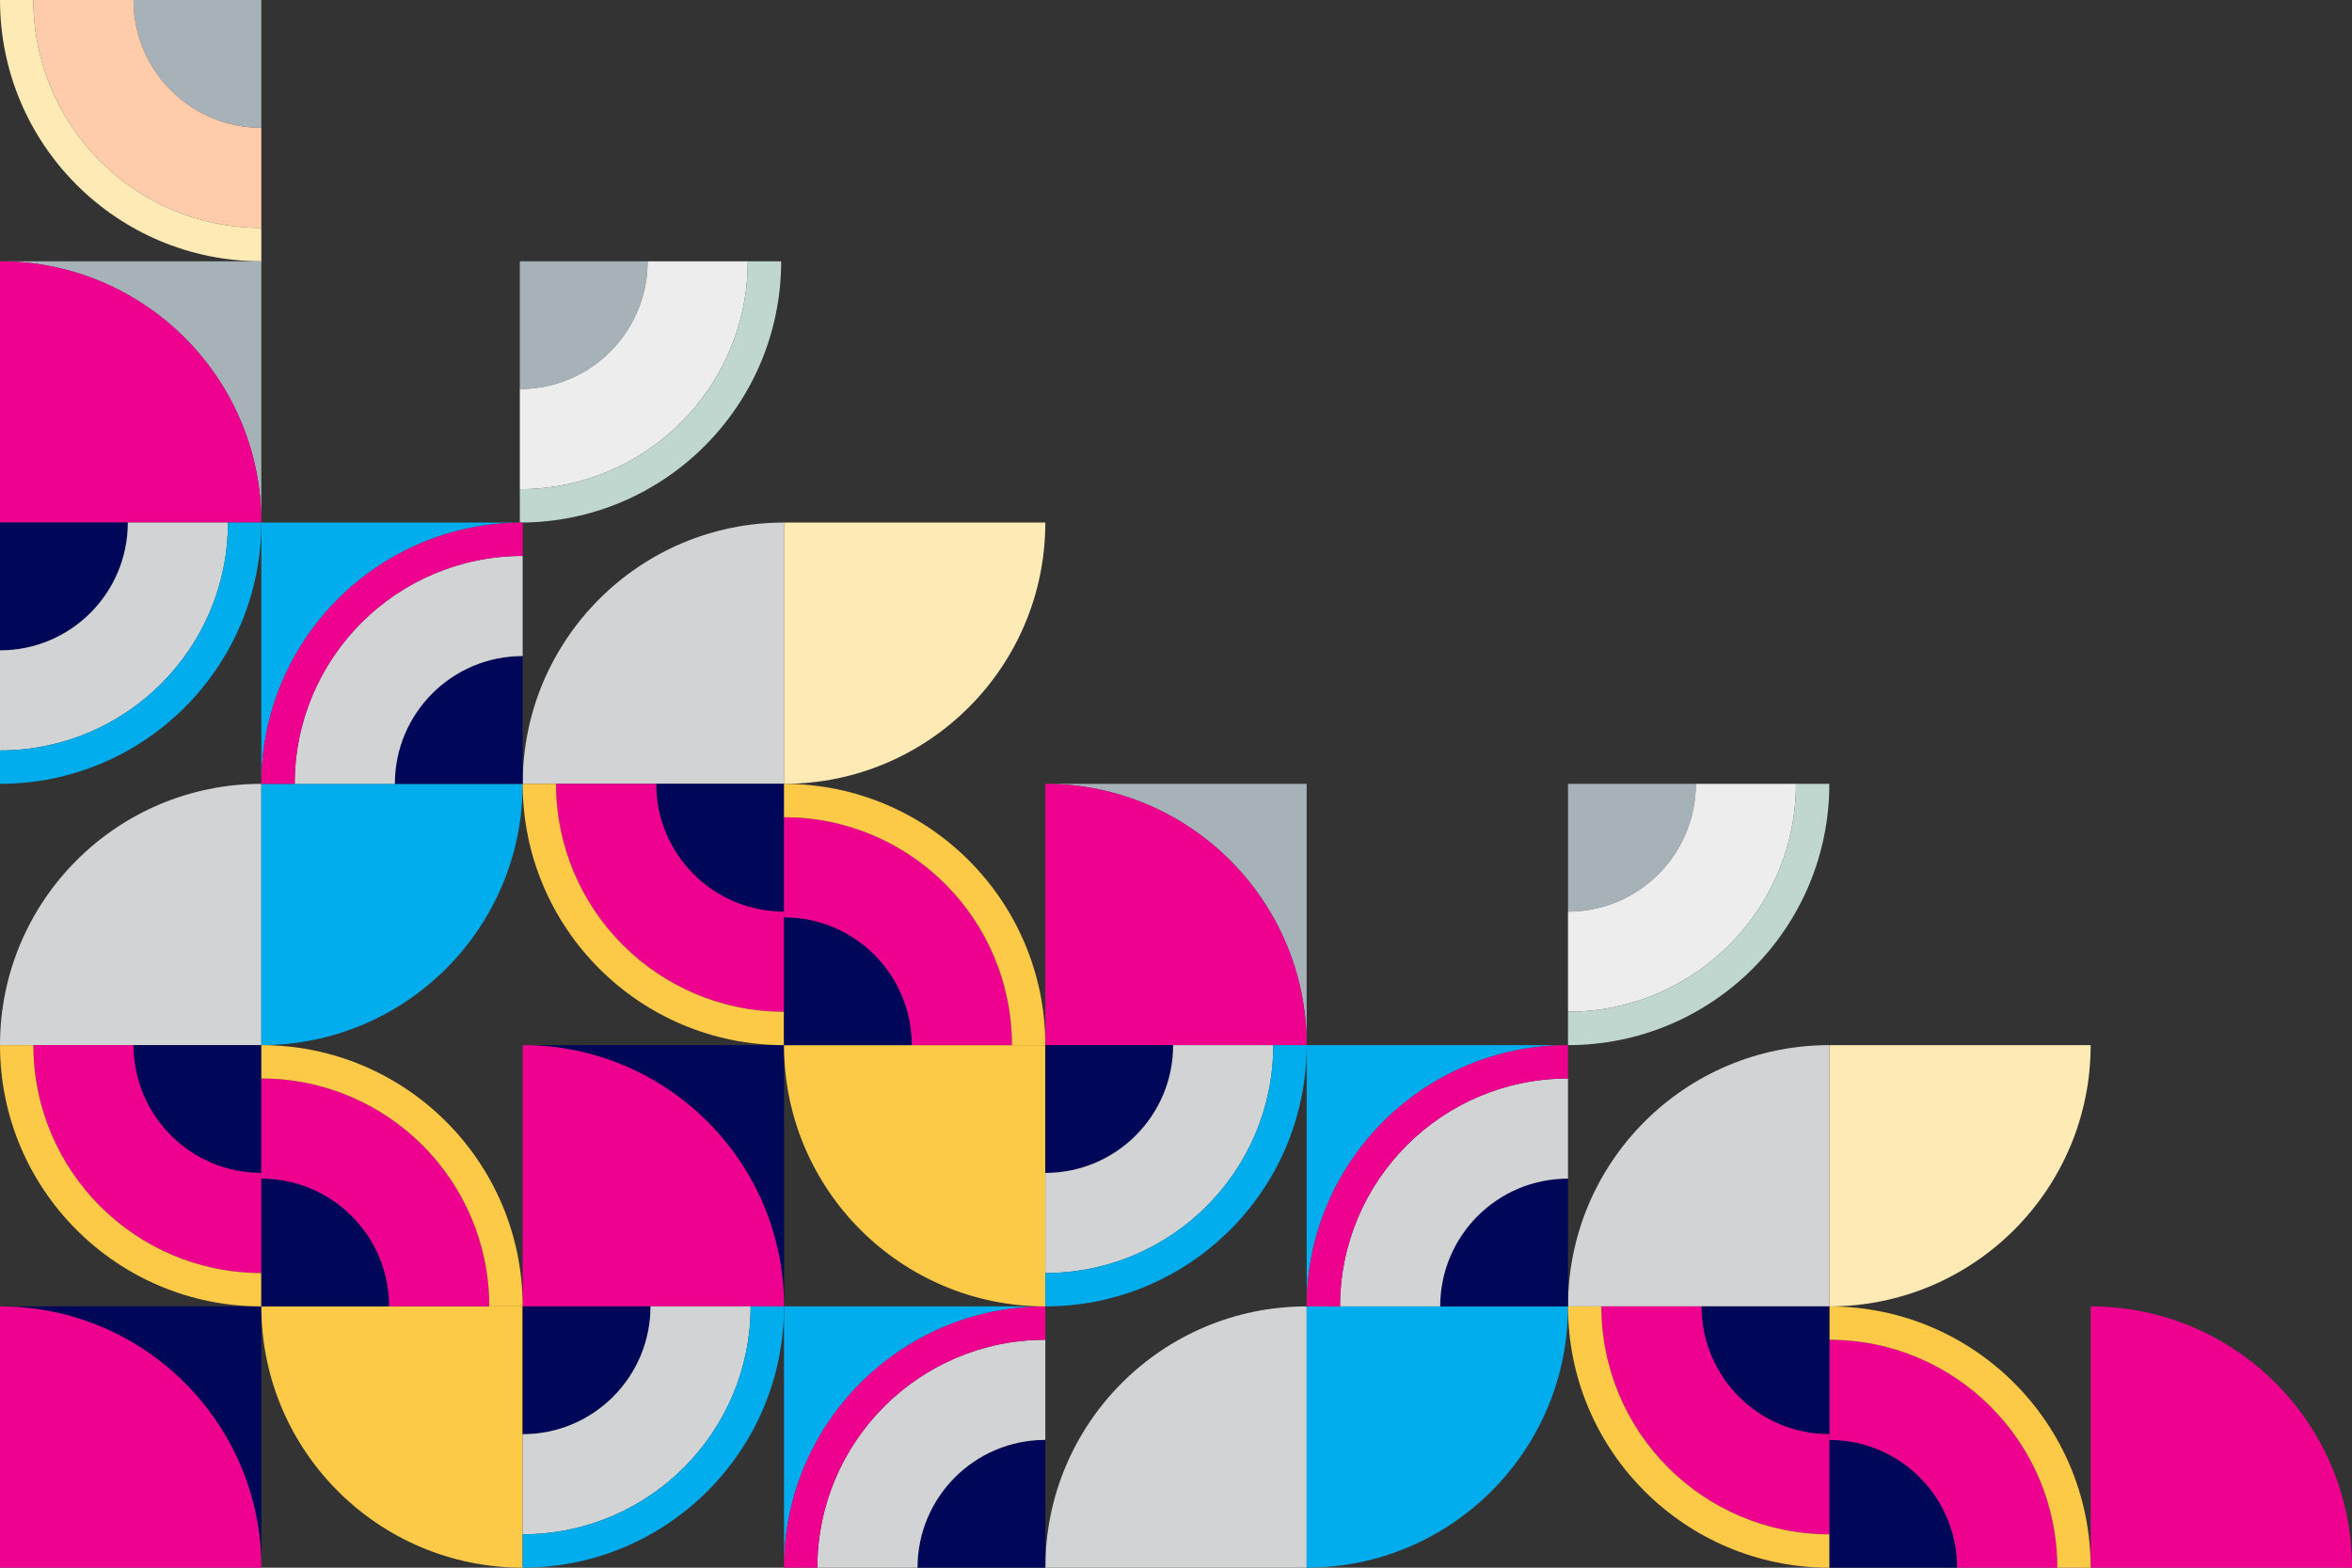<svg width="1617" height="1078" viewBox="0 0 1617 1078" fill="none" xmlns="http://www.w3.org/2000/svg">
<rect x="0" y="0" width="1617" height="1078" fill="#333333" stroke="none"/>
<g clip-path="url(#clip0_184_93774)">
<path d="M898.33 538.997H718.669C817.899 538.997 898.33 619.429 898.33 718.659V538.997Z" fill="#A7B1B8"/>
<path d="M538.996 718.665H359.334C458.565 718.665 538.996 799.096 538.996 898.327V718.665Z" fill="#000759"/>
<path d="M179.662 898.332H0C99.23 898.332 179.662 978.764 179.662 1077.99V898.332Z" fill="#000759"/>
<path d="M179.662 179.668H0C99.23 179.668 179.662 260.099 179.662 359.329V179.668Z" fill="#A7B1B8"/>
<path d="M898.336 718.665H1078C978.768 718.665 898.336 799.096 898.336 898.327V718.665Z" fill="#02ADEE"/>
<path d="M539.002 898.332H718.664C619.434 898.332 539.002 978.764 539.002 1077.99V898.332Z" fill="#02ADEE"/>
<path d="M179.667 359.335H359.329C260.099 359.335 179.667 439.767 179.667 538.997V359.335Z" fill="#02ADEE"/>
<path d="M0 898.332C99.224 898.332 179.667 978.77 179.667 1078H0V898.332Z" fill="#EF018F"/>
<path d="M0 718.665C0 619.44 80.437 538.997 179.667 538.997V718.665H0Z" fill="#D1D3D4"/>
<path d="M91.784 718.665H179.667V806.548C131.114 806.548 91.784 767.219 91.784 718.665Z" fill="#000759"/>
<path d="M22.946 718.665H91.784C91.784 767.219 131.113 806.548 179.667 806.548V875.386C93.115 875.386 22.946 805.217 22.946 718.665Z" fill="#EF018F"/>
<path d="M0 718.665H22.946C22.946 805.217 93.115 875.386 179.667 875.386V898.332C80.449 898.332 0 817.884 0 718.665Z" fill="#FCCA46"/>
<path d="M91.784 0H179.667V87.883C131.114 87.883 91.784 48.554 91.784 0Z" fill="#A7B1B8"/>
<path d="M22.946 0H91.784C91.784 48.554 131.113 87.883 179.667 87.883V156.722C93.115 156.722 22.946 86.552 22.946 0Z" fill="#FFCCAB"/>
<path d="M0 0H22.946C22.946 86.552 93.115 156.722 179.667 156.722V179.668C80.449 179.668 0 99.219 0 0Z" fill="#FEEAB5"/>
<path d="M359.334 718.665C458.559 718.665 539.002 799.102 539.002 898.332H359.334V718.665Z" fill="#EF018F"/>
<path d="M359.335 1077.99C260.11 1077.99 179.667 997.557 179.667 898.327H359.335V1077.99Z" fill="#FCCA46"/>
<path d="M359.334 538.997C359.334 439.773 439.772 359.33 539.002 359.33V538.997H359.334Z" fill="#D1D3D4"/>
<path d="M359.335 538.997C359.335 638.222 278.898 718.665 179.667 718.665V538.997H359.335Z" fill="#02ADEE"/>
<path d="M267.551 898.332H179.667V810.449C228.221 810.449 267.551 849.779 267.551 898.332Z" fill="#000759"/>
<path d="M336.389 898.332H267.551C267.551 849.779 228.221 810.449 179.667 810.449V741.611C266.22 741.611 336.389 811.78 336.389 898.332Z" fill="#EF018F"/>
<path d="M359.335 898.332H336.389C336.389 811.78 266.22 741.611 179.667 741.611V718.665C278.886 718.665 359.335 799.114 359.335 898.332Z" fill="#FCCA46"/>
<path d="M451.119 538.997H539.002V626.881C490.448 626.881 451.119 587.551 451.119 538.997Z" fill="#000759"/>
<path d="M382.281 538.997H451.119C451.119 587.551 490.448 626.881 539.002 626.881V695.719C452.45 695.719 382.281 625.55 382.281 538.997Z" fill="#EF018F"/>
<path d="M359.334 538.997H382.28C382.28 625.55 452.449 695.719 539.002 695.719V718.665C439.783 718.665 359.334 638.216 359.334 538.997Z" fill="#FCCA46"/>
<path d="M359.334 986.216V898.332H447.218C447.218 946.886 407.888 986.216 359.334 986.216Z" fill="#000759"/>
<path d="M359.334 1055.05V986.216C407.888 986.216 447.218 946.886 447.218 898.332H516.056C516.056 984.885 445.887 1055.05 359.334 1055.05Z" fill="#D1D3D4"/>
<path d="M359.334 1078V1055.05C445.887 1055.05 516.056 984.885 516.056 898.332H539.002C539.002 997.551 458.553 1078 359.334 1078Z" fill="#02ADEE"/>
<path d="M718.669 1077.99C718.669 978.77 799.106 898.327 898.336 898.327V1077.99H718.669Z" fill="#D1D3D4"/>
<path d="M718.669 990.117V1078H630.786C630.786 1029.45 670.116 990.117 718.669 990.117Z" fill="#000759"/>
<path d="M718.669 921.279V990.117C670.115 990.117 630.786 1029.45 630.786 1078H561.948C561.948 991.448 632.117 921.279 718.669 921.279Z" fill="#D1D3D4"/>
<path d="M718.669 898.332V921.278C632.117 921.278 561.948 991.447 561.948 1078H539.002C539.002 978.781 619.451 898.332 718.669 898.332Z" fill="#EF018F"/>
<path d="M718.664 538.997C817.888 538.997 898.331 619.435 898.331 718.665H718.664V538.997Z" fill="#EF018F"/>
<path d="M718.663 898.332C619.439 898.332 538.996 817.895 538.996 718.665H718.663V898.332Z" fill="#FCCA46"/>
<path d="M626.879 718.665H538.996V630.781C587.55 630.781 626.879 670.111 626.879 718.665Z" fill="#000759"/>
<path d="M695.717 718.665H626.879C626.879 670.111 587.55 630.781 538.996 630.781V561.943C625.548 561.943 695.717 632.112 695.717 718.665Z" fill="#EF018F"/>
<path d="M718.663 718.665H695.717C695.717 632.112 625.548 561.943 538.996 561.943V538.997C638.215 538.997 718.663 619.446 718.663 718.665Z" fill="#FCCA46"/>
<path d="M718.664 806.548V718.665H806.547C806.547 767.219 767.217 806.548 718.664 806.548Z" fill="#000759"/>
<path d="M718.664 875.386V806.548C767.217 806.548 806.547 767.219 806.547 718.665H875.385C875.385 805.217 805.216 875.386 718.664 875.386Z" fill="#D1D3D4"/>
<path d="M718.664 898.332V875.386C805.216 875.386 875.385 805.217 875.385 718.665H898.331C898.331 817.884 817.882 898.332 718.664 898.332Z" fill="#02ADEE"/>
<path d="M1078 626.881V538.997H1165.89C1165.89 587.551 1126.56 626.881 1078 626.881Z" fill="#A7B1B8"/>
<path d="M1078 695.719V626.881C1126.56 626.881 1165.89 587.551 1165.89 538.997H1234.73C1234.73 625.55 1164.56 695.719 1078 695.719Z" fill="#EDEDEE"/>
<path d="M1078 718.665V695.719C1164.56 695.719 1234.73 625.55 1234.73 538.997H1257.67C1257.67 638.216 1177.22 718.665 1078 718.665Z" fill="#C0D7D0"/>
<path d="M357.384 267.551V179.668H445.268C445.268 228.221 405.938 267.551 357.384 267.551Z" fill="#A7B1B8"/>
<path d="M357.384 336.389V267.551C405.938 267.551 445.268 228.221 445.268 179.668H514.106C514.106 266.22 443.937 336.389 357.384 336.389Z" fill="#EDEDEE"/>
<path d="M357.384 359.335V336.389C443.937 336.389 514.106 266.22 514.106 179.668H537.052C537.052 278.886 456.603 359.335 357.384 359.335Z" fill="#C0D7D0"/>
<path d="M1437.33 898.332C1536.56 898.332 1617 978.77 1617 1078H1437.33V898.332Z" fill="#EF018F"/>
<path d="M1345.55 1078H1257.67V990.117C1306.22 990.117 1345.55 1029.45 1345.55 1078Z" fill="#000759"/>
<path d="M1414.39 1078H1345.55C1345.55 1029.45 1306.22 990.117 1257.67 990.117V921.279C1344.22 921.279 1414.39 991.448 1414.39 1078Z" fill="#EF018F"/>
<path d="M1437.33 1078H1414.39C1414.39 991.447 1344.22 921.278 1257.67 921.278V898.332C1356.88 898.332 1437.33 978.781 1437.33 1078Z" fill="#FCCA46"/>
<path d="M359.334 451.114V538.997H271.451C271.451 490.443 310.781 451.114 359.334 451.114Z" fill="#000759"/>
<path d="M359.335 382.276V451.114C310.781 451.114 271.451 490.443 271.451 538.997H202.613C202.613 452.445 272.782 382.276 359.335 382.276Z" fill="#D1D3D4"/>
<path d="M359.335 359.33V382.276C272.782 382.276 202.613 452.445 202.613 538.997H179.667C179.667 439.778 260.116 359.33 359.335 359.33Z" fill="#EF018F"/>
<path d="M1078 898.332C1078 799.108 1158.44 718.665 1257.67 718.665V898.332H1078Z" fill="#D1D3D4"/>
<path d="M1078 898.332C1078 997.557 997.561 1078 898.331 1078V898.332H1078Z" fill="#02ADEE"/>
<path d="M1437.33 718.665C1437.33 817.889 1356.9 898.332 1257.67 898.332V718.665H1437.33Z" fill="#FEEAB5"/>
<path d="M718.663 359.335C718.663 458.56 638.226 539.003 538.996 539.003V359.335H718.663Z" fill="#FEEAB5"/>
<path d="M1169.78 898.332H1257.67V986.216C1209.11 986.216 1169.78 946.886 1169.78 898.332Z" fill="#000759"/>
<path d="M1100.94 898.332H1169.78C1169.78 946.886 1209.11 986.216 1257.67 986.216V1055.05C1171.11 1055.05 1100.94 984.885 1100.94 898.332Z" fill="#EF018F"/>
<path d="M1078 898.332H1100.94C1100.94 984.885 1171.11 1055.05 1257.67 1055.05V1078C1158.45 1078 1078 997.551 1078 898.332Z" fill="#FCCA46"/>
<path d="M1078 810.449V898.332H990.121C990.121 849.779 1029.45 810.449 1078 810.449Z" fill="#000759"/>
<path d="M1078 741.611V810.449C1029.45 810.449 990.121 849.779 990.121 898.332H921.283C921.283 811.78 991.452 741.611 1078 741.611Z" fill="#D1D3D4"/>
<path d="M1078 718.665V741.611C991.451 741.611 921.282 811.78 921.282 898.332H898.336C898.336 799.114 978.785 718.665 1078 718.665Z" fill="#EF018F"/>
<path d="M0 179.668C99.224 179.668 179.667 260.105 179.667 359.335H0V179.668Z" fill="#EF018F"/>
<path d="M0 447.213V359.33H87.883C87.883 407.883 48.554 447.213 0 447.213Z" fill="#000759"/>
<path d="M0 516.051V447.213C48.554 447.213 87.883 407.883 87.883 359.33H156.721C156.721 445.882 86.552 516.051 0 516.051Z" fill="#D1D3D4"/>
<path d="M0 538.997V516.051C86.552 516.051 156.721 445.882 156.721 359.33H179.667C179.667 458.548 99.219 538.997 0 538.997Z" fill="#02ADEE"/>
</g>
<defs>
<clipPath id="clip0_184_93774">
<rect width="1617" height="1078" fill="white"/>
</clipPath>
</defs>
</svg>
